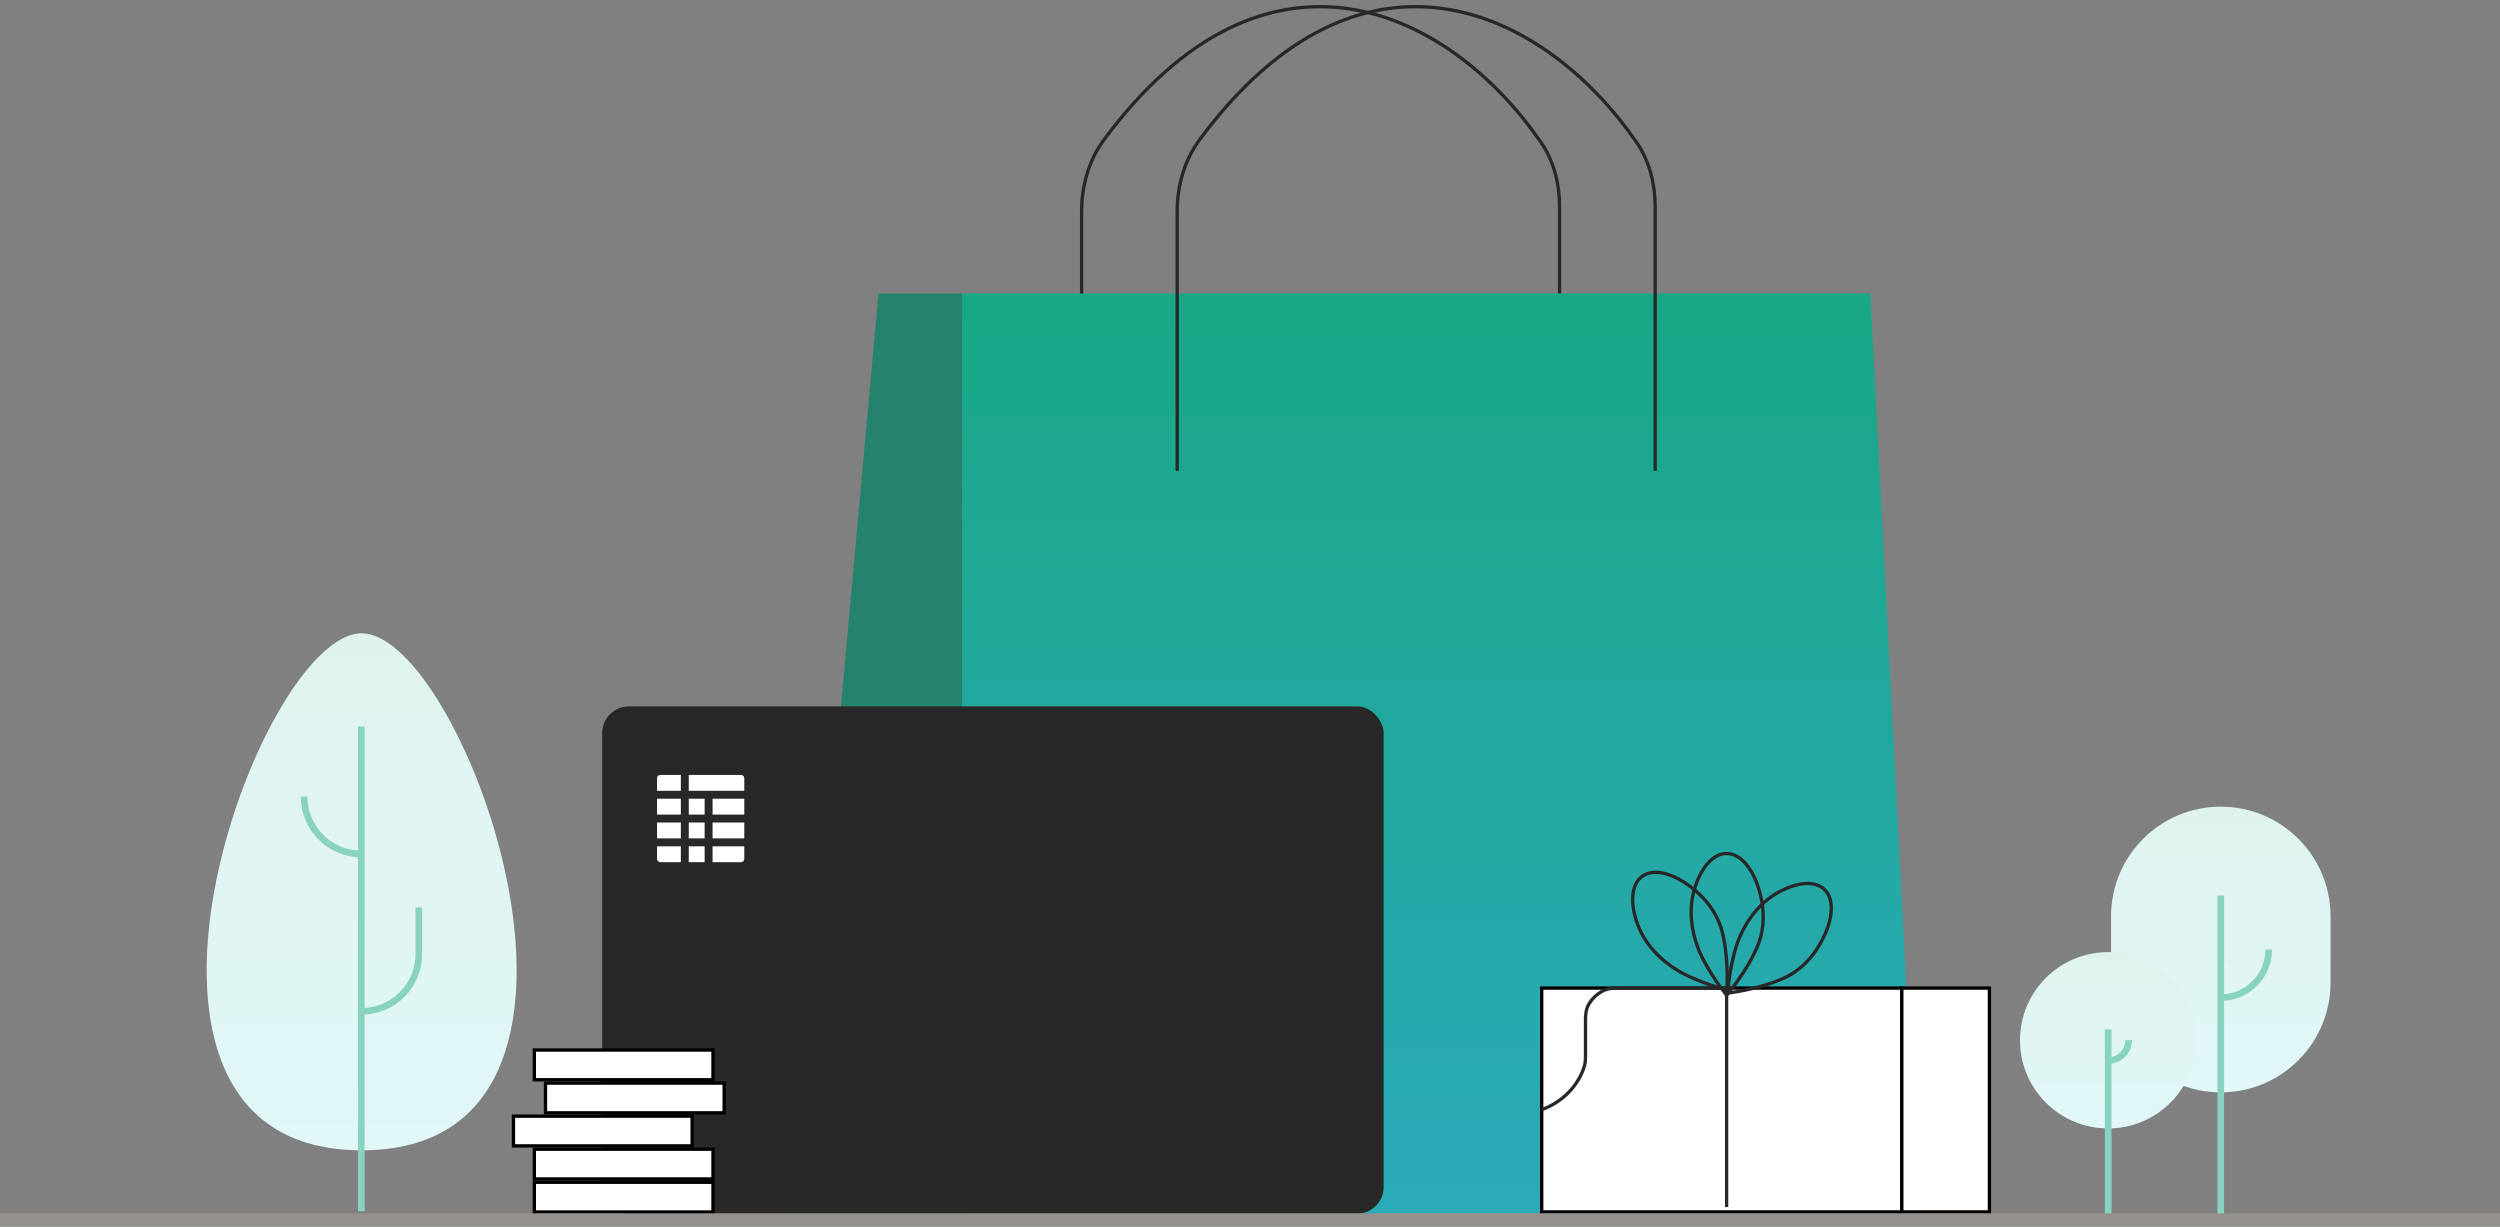 <svg width="375" height="184" viewBox="0 0 375 184" fill="none" xmlns="http://www.w3.org/2000/svg">
<rect x="0" y="0" width="375" height="184" fill="#808080" stroke="none"/>
<path d="M349.582 137.463C349.582 128.371 342.211 121 333.119 121C324.027 121 316.656 128.371 316.656 137.463V147.392C316.656 156.484 324.027 163.855 333.119 163.855C342.211 163.855 349.582 156.484 349.582 147.392V137.463Z" fill="url(#paint0_linear_23_8182)"/>
<path d="M340.312 142.427C340.312 146.415 337.085 149.638 333.101 149.638" stroke="#88D3BF" stroke-miterlimit="10"/>
<path d="M333.115 134.335V182.444" stroke="#88D3BF" stroke-miterlimit="10"/>
<path d="M329.448 156.041C329.448 148.738 323.528 142.817 316.224 142.817C308.921 142.817 303 148.738 303 156.041C303 163.345 308.921 169.265 316.224 169.265C323.528 169.265 329.448 163.345 329.448 156.041Z" fill="url(#paint1_linear_23_8182)"/>
<path d="M316.226 154.403V182.244" stroke="#88D3BF" stroke-miterlimit="10"/>
<path d="M319.293 156.018C319.293 157.714 317.922 159.089 316.222 159.089" stroke="#88D3BF" stroke-miterlimit="10"/>
<path d="M54.243 172.547C10.83 172.547 38.66 95 54.243 95C69.826 95 97.67 172.547 54.243 172.547Z" fill="url(#paint2_linear_23_8182)"/>
<path d="M54.195 108.974V181.677" stroke="#88D3BF" stroke-miterlimit="10"/>
<path d="M45.617 119.499C45.617 124.255 49.466 128.103 54.222 128.103" stroke="#88D3BF" stroke-miterlimit="10"/>
<path d="M54.222 151.704C58.978 151.704 62.826 147.855 62.826 143.099V136.112" stroke="#88D3BF" stroke-miterlimit="10"/>
<path d="M233.937 70.628V31.07C233.937 27.627 233.108 24.201 231.155 21.365C217.349 1.322 189.956 -11.904 165.609 20.944C163.316 24.036 162.241 27.865 162.241 31.714V70.628" stroke="#282828" stroke-width="0.5"/>
<path d="M287.709 182.033L280.539 44.018H144.316V182.033H287.709Z" fill="url(#paint3_linear_23_8182)"/>
<path d="M144.316 182.033V44.018H131.77L119.223 182.033H144.316Z" fill="#25836D"/>
<path d="M248.276 70.628V31.07C248.276 27.627 247.447 24.201 245.494 21.365C231.689 1.322 204.295 -11.904 179.948 20.944C177.656 24.036 176.58 27.865 176.58 31.714V70.628" stroke="#282828" stroke-width="0.5"/>
<path d="M231.255 181.79V148.212H285.271V181.79H231.255Z" fill="white" stroke="black" stroke-width="0.5"/>
<path d="M298.411 148.212H285.271V181.79H298.411V148.212Z" fill="white" stroke="black" stroke-width="0.5"/>
<path d="M258.993 148.212V181.06" stroke="#282828" stroke-width="0.5"/>
<path d="M259.723 148.212H242.705C241.888 148.212 241.053 148.282 240.34 148.681C239.615 149.087 238.808 149.747 238.272 150.719C237.878 151.435 237.824 152.275 237.824 153.093V158.451C237.824 158.924 237.802 159.399 237.675 159.855C237.144 161.752 235.37 164.918 231.255 166.461" stroke="#282828" stroke-width="0.5"/>
<path d="M264.275 135.231C264.691 137.517 264.503 139.897 263.591 142.02C262.745 143.994 261.549 145.866 260.561 147.247C260.068 147.937 259.628 148.503 259.312 148.897C259.185 149.054 259.078 149.184 258.995 149.283C258.96 149.239 258.919 149.188 258.874 149.132C258.677 148.884 258.395 148.521 258.062 148.061C257.393 147.142 256.515 145.836 255.675 144.295C253.743 140.752 253.025 136.527 254.361 132.756C254.875 131.303 255.568 130.113 256.368 129.29C257.168 128.468 258.062 128.023 258.993 128.023C260.166 128.023 261.286 128.733 262.223 130.011C263.159 131.287 263.888 133.102 264.275 135.231Z" stroke="#282828" stroke-width="0.5"/>
<path d="M272.593 142.269C271.34 144.226 269.581 145.84 267.468 146.774C265.504 147.642 263.353 148.198 261.689 148.538C260.858 148.707 260.15 148.822 259.651 148.894C259.45 148.923 259.284 148.945 259.156 148.961C259.16 148.904 259.165 148.84 259.17 148.768C259.194 148.452 259.236 147.995 259.304 147.431C259.442 146.302 259.687 144.749 260.122 143.048C261.12 139.137 263.473 135.555 267.019 133.704C268.385 132.991 269.703 132.591 270.85 132.534C271.995 132.476 272.953 132.76 273.634 133.394C274.493 134.193 274.83 135.475 274.646 137.049C274.462 138.621 273.759 140.446 272.593 142.269Z" stroke="#282828" stroke-width="0.5"/>
<path d="M254.847 134.077C256.55 135.657 257.826 137.675 258.369 139.92C258.875 142.008 259.04 144.223 259.078 145.921C259.097 146.769 259.084 147.486 259.066 147.99C259.059 148.192 259.051 148.36 259.045 148.489C258.989 148.475 258.927 148.459 258.857 148.44C258.55 148.36 258.108 148.238 257.565 148.071C256.479 147.735 254.994 147.217 253.397 146.487C249.726 144.81 246.619 141.858 245.428 138.04C244.968 136.568 244.809 135.2 244.957 134.062C245.104 132.925 245.553 132.032 246.298 131.474C247.237 130.771 248.559 130.667 250.075 131.129C251.589 131.589 253.26 132.605 254.847 134.077Z" stroke="#282828" stroke-width="0.5"/>
<rect x="90.33" y="105.957" width="117.218" height="76.089" rx="4" fill="#282828"/>
<path d="M98.556 116.739C98.556 116.463 98.779 116.239 99.056 116.239H102.125V118.618H98.556V116.739Z" fill="white"/>
<path d="M98.556 119.808H102.125V122.187H98.556V119.808Z" fill="white"/>
<path d="M98.556 123.377H102.125V125.756H98.556V123.377Z" fill="white"/>
<path d="M98.556 126.946H102.125V129.325H99.056C98.779 129.325 98.556 129.102 98.556 128.825V126.946Z" fill="white"/>
<path d="M103.314 119.808H105.694V122.187H103.314V119.808Z" fill="white"/>
<path d="M103.314 123.377H105.694V125.756H103.314V123.377Z" fill="white"/>
<path d="M103.314 126.946H105.694V129.325H103.314V126.946Z" fill="white"/>
<path d="M106.884 119.808H111.643V122.187H106.884V119.808Z" fill="white"/>
<path d="M106.884 123.377H111.643V125.756H106.884V123.377Z" fill="white"/>
<path d="M106.884 126.946H111.643V128.825C111.643 129.102 111.419 129.325 111.143 129.325H106.884V126.946Z" fill="white"/>
<path d="M103.314 116.239H111.142C111.418 116.239 111.642 116.463 111.642 116.739V118.618H103.314V116.239Z" fill="white"/>
<path d="M80.149 181.8V177.341H106.949V181.8H80.149Z" fill="white" stroke="black" stroke-width="0.5"/>
<path d="M80.149 176.841V172.382H106.949V176.841H80.149Z" fill="white" stroke="black" stroke-width="0.5"/>
<path d="M77.018 171.883V167.424H103.819V171.883H77.018Z" fill="white" stroke="black" stroke-width="0.5"/>
<path d="M81.824 166.923V162.465H108.624V166.923H81.824Z" fill="white" stroke="black" stroke-width="0.5"/>
<path d="M80.149 161.965V157.506H106.949V161.965H80.149Z" fill="white" stroke="black" stroke-width="0.5"/>
<path d="M375 182H0V184H375V182Z" fill="#94918C"/>
<defs>
<linearGradient id="paint0_linear_23_8182" x1="333.119" y1="121" x2="333.119" y2="163.855" gradientUnits="userSpaceOnUse">
<stop stop-color="#DFF3EE"/>
<stop offset="1" stop-color="#E1F7F8"/>
</linearGradient>
<linearGradient id="paint1_linear_23_8182" x1="316.224" y1="142.817" x2="316.224" y2="169.265" gradientUnits="userSpaceOnUse">
<stop stop-color="#DFF3EE"/>
<stop offset="1" stop-color="#E1F7F8"/>
</linearGradient>
<linearGradient id="paint2_linear_23_8182" x1="54.246" y1="95" x2="54.246" y2="172.547" gradientUnits="userSpaceOnUse">
<stop stop-color="#DFF3EE"/>
<stop offset="1" stop-color="#E1F7F8"/>
</linearGradient>
<linearGradient id="paint3_linear_23_8182" x1="216.013" y1="44.018" x2="216.013" y2="182.033" gradientUnits="userSpaceOnUse">
<stop stop-color="#18A886"/>
<stop offset="1" stop-color="#2BAAB9"/>
</linearGradient>
</defs>
</svg>
